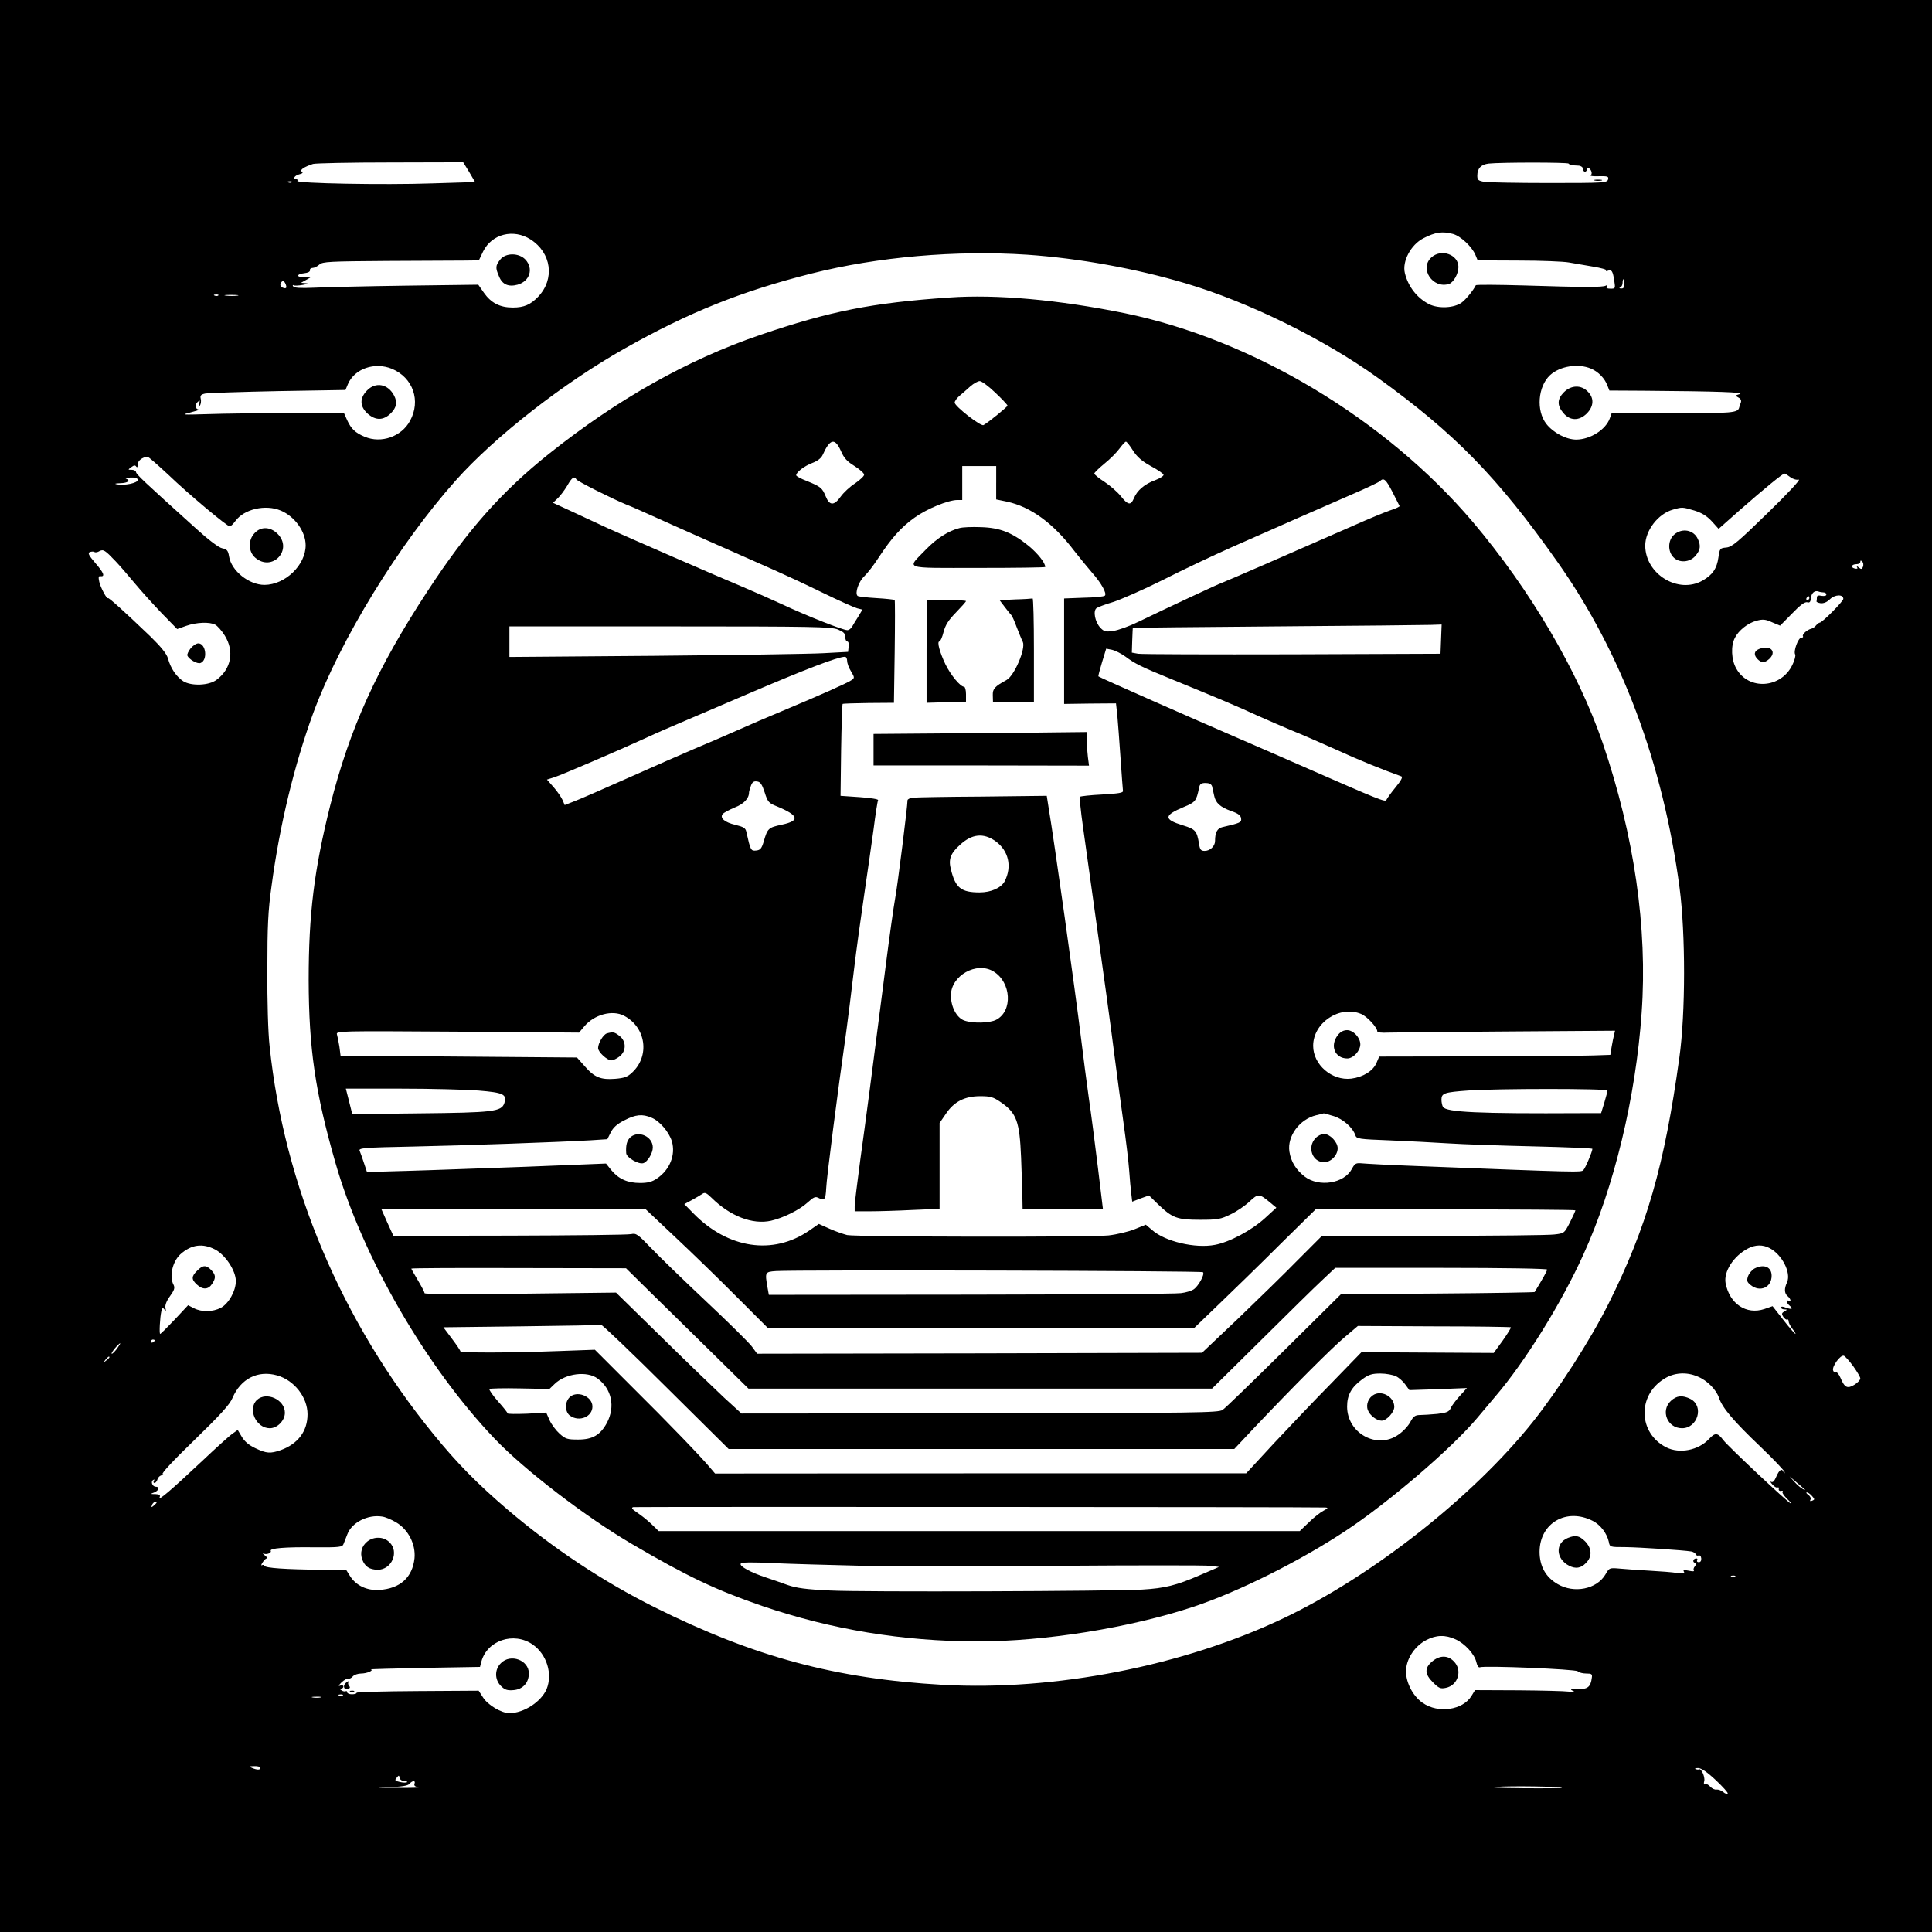 <?xml version="1.0" standalone="no"?>
<!DOCTYPE svg PUBLIC "-//W3C//DTD SVG 20010904//EN"
 "http://www.w3.org/TR/2001/REC-SVG-20010904/DTD/svg10.dtd">
<svg version="1.0" xmlns="http://www.w3.org/2000/svg"
 width="1024pt" height="1024pt" viewBox="0 0 1024 1024"
 preserveAspectRatio="xMidYMid meet">
<g transform="translate(0,1024) scale(0.1,-0.1)"
fill="#000000" stroke="none">
<path d="M0 5120 l0 -5120 5120 0 5120 0 0 5120 0 5120 -5120 0 -5120 0 0
-5120z m2487 4208 l31 -53 -226 -7 c-260 -9 -724 0 -716 13 3 5 0 9 -5 9 -22
0 -10 20 15 26 17 4 22 9 14 14 -14 9 13 26 59 41 14 4 199 8 411 8 l385 1 32
-52z m5827 45 c7 -8 12 -9 54 -11 12 -1 22 -9 22 -17 0 -8 5 -15 10 -15 6 0
10 5 10 10 0 16 17 11 24 -7 4 -9 2 -19 -3 -22 -5 -4 14 -6 43 -5 47 1 53 -1
49 -17 -5 -18 -21 -19 -312 -19 -168 0 -323 3 -343 6 -33 6 -38 10 -38 33 0
39 20 59 60 64 65 7 417 7 424 0z m-6767 -99 c-3 -3 -12 -4 -19 -1 -8 3 -5 6
6 6 11 1 17 -2 13 -5z m6154 -274 c41 -11 101 -68 119 -111 l12 -29 217 -1
c119 0 239 -5 266 -10 28 -5 85 -15 128 -22 43 -7 75 -16 70 -20 -4 -5 0 -5 9
-2 20 8 26 -1 34 -53 6 -41 6 -42 -20 -42 -18 0 -25 4 -20 12 4 7 3 8 -5 4
-15 -9 -116 -9 -431 1 -140 4 -256 5 -258 1 -12 -25 -51 -74 -74 -91 -40 -30
-124 -34 -174 -9 -64 33 -111 94 -128 165 -15 62 32 150 98 184 64 33 101 38
157 23z m-4889 -29 c111 -71 130 -210 40 -304 -40 -42 -75 -57 -134 -57 -68 0
-115 24 -153 78 l-30 43 -385 -5 c-212 -3 -431 -8 -487 -11 -70 -3 -104 -1
-109 7 -4 6 -3 9 2 6 5 -3 27 -2 49 2 28 5 32 8 15 9 l-25 2 25 14 25 14 -32
1 c-18 0 -33 4 -33 9 0 6 15 11 33 13 19 2 31 8 30 16 -2 6 5 12 14 12 9 0 25
8 36 18 17 15 51 17 361 19 187 1 373 2 412 2 l72 1 23 48 c46 92 160 121 251
63z m2633 -81 c274 -19 574 -73 840 -152 333 -99 732 -295 1017 -500 407 -293
637 -528 954 -978 339 -481 558 -1065 646 -1725 32 -242 32 -666 -1 -900 -79
-573 -173 -900 -376 -1306 -96 -192 -266 -456 -402 -627 -316 -395 -846 -813
-1318 -1038 -533 -254 -1214 -387 -1808 -354 -568 32 -999 148 -1527 411 -274
137 -534 309 -779 517 -159 136 -269 247 -394 401 -487 598 -791 1317 -868
2056 -8 69 -13 240 -12 405 0 232 4 314 22 442 43 324 121 644 221 918 143
388 454 896 756 1234 209 234 572 517 897 700 339 191 616 302 987 396 352 89
768 125 1145 100z m3165 -155 c0 -17 -5 -25 -17 -24 -11 0 -13 3 -5 6 6 2 12
13 12 24 0 10 2 19 5 19 3 0 5 -11 5 -25z m-7096 -1 c8 -21 3 -26 -17 -18 -9
3 -13 12 -10 20 7 19 19 18 27 -2z m-357 -60 c-3 -3 -12 -4 -19 -1 -8 3 -5 6
6 6 11 1 17 -2 13 -5z m101 -1 c-15 -2 -42 -2 -60 0 -18 2 -6 4 27 4 33 0 48
-2 33 -4z m820 -388 c111 -47 154 -169 95 -276 -45 -83 -152 -121 -240 -84
-50 21 -72 42 -93 88 l-17 38 -289 0 c-159 -1 -354 -3 -434 -6 -138 -4 -142
-4 -90 9 30 8 50 14 44 15 -19 2 -23 25 -7 40 13 12 14 11 8 -10 -5 -18 -4
-20 4 -9 6 8 8 24 5 36 -4 17 0 23 23 28 15 3 189 9 386 13 l358 6 13 31 c35
82 142 119 234 81z m6355 1 c38 -16 72 -51 86 -88 l11 -28 182 -1 c391 -3 542
-8 508 -18 -24 -7 -24 -8 -6 -18 13 -7 17 -16 12 -29 -4 -11 -8 -21 -8 -24 -7
-28 -34 -31 -352 -30 l-324 0 -10 -28 c-22 -60 -103 -111 -177 -112 -53 0
-121 35 -159 83 -55 70 -45 199 20 259 53 48 149 63 217 34z m-7540 -563 c106
-102 311 -273 325 -273 5 0 18 13 30 29 46 63 159 89 240 55 74 -31 132 -111
132 -184 0 -105 -108 -209 -218 -210 -83 0 -176 75 -188 151 -5 31 -11 38 -36
43 -18 3 -71 43 -136 102 -285 257 -320 290 -321 302 -1 6 -11 12 -23 12 -21
0 -21 0 -2 14 14 11 21 11 26 3 5 -7 8 -3 8 11 0 20 24 39 52 41 4 1 54 -43
111 -96z m8596 -12 c13 -10 33 -16 45 -13 12 2 -62 -77 -164 -176 -160 -156
-190 -181 -220 -184 -34 -3 -35 -5 -42 -52 -8 -59 -31 -93 -84 -123 -128 -73
-303 33 -304 185 0 80 68 169 147 191 49 14 50 14 114 -5 38 -12 65 -28 91
-56 l37 -41 113 100 c131 115 227 193 236 193 4 0 18 -9 31 -19z m-8759 -15
c0 -16 -70 -31 -111 -23 -15 3 -8 5 19 6 40 1 56 14 30 24 -7 3 4 6 25 6 26 1
37 -3 37 -13z m-117 -431 c21 -22 66 -74 100 -115 34 -41 99 -113 144 -160
l82 -84 48 17 c54 19 124 22 154 6 11 -6 34 -31 50 -57 52 -83 35 -177 -43
-235 -41 -31 -133 -34 -176 -8 -37 24 -68 69 -82 122 -7 24 -35 59 -92 115
-141 135 -223 209 -226 204 -4 -9 -40 57 -46 87 -5 23 -4 31 6 29 26 -3 19 17
-26 69 -36 42 -42 54 -30 59 9 3 20 4 25 0 5 -3 17 -1 26 5 21 11 30 5 86 -54z
m9261 -29 c-5 -14 -9 -14 -22 -4 -10 8 -13 9 -9 1 5 -7 0 -9 -13 -6 -24 6 -16
23 11 23 10 0 19 5 19 12 0 8 3 9 10 2 6 -6 8 -18 4 -28z m-208 -136 c8 0 14
-5 14 -11 0 -7 -10 -9 -25 -7 -17 4 -25 1 -25 -8 0 -8 -1 -17 -2 -21 -2 -3 8
-8 21 -10 16 -2 34 5 50 21 27 26 71 27 71 2 0 -13 -112 -126 -125 -126 -4 0
-13 -7 -19 -14 -6 -8 -17 -16 -25 -18 -22 -5 -51 -30 -45 -40 3 -4 -1 -8 -9
-8 -16 0 -43 -73 -32 -89 3 -6 -3 -31 -15 -55 -60 -125 -232 -136 -297 -20
-27 46 -30 121 -8 163 20 40 69 79 115 91 33 9 47 8 82 -8 l43 -18 63 64 c42
44 68 63 80 60 13 -4 18 1 20 20 2 29 20 44 40 37 8 -3 20 -5 28 -5z m-76 -30
c0 -5 -5 -10 -11 -10 -5 0 -7 5 -4 10 3 6 8 10 11 10 2 0 4 -4 4 -10z m-8449
-3453 c54 -29 109 -112 109 -167 0 -52 -38 -120 -80 -142 -43 -22 -101 -23
-142 -2 l-31 16 -71 -76 c-40 -42 -74 -76 -77 -76 -6 0 -1 89 6 119 5 20 8 22
17 10 7 -11 9 -9 5 8 -3 15 5 37 24 63 23 32 27 44 19 60 -24 44 -6 123 36
162 58 52 118 60 185 25z m8238 8 c66 -34 115 -130 93 -181 -16 -34 -15 -59 3
-74 17 -14 21 -35 5 -25 -16 10 -12 -11 5 -25 21 -18 13 -22 -19 -11 -17 7
-26 7 -26 1 0 -6 8 -10 18 -10 16 -1 16 -1 0 -11 -15 -8 -16 -13 -6 -29 7 -10
16 -16 20 -14 4 3 8 -1 8 -9 0 -8 9 -26 21 -41 11 -14 18 -26 15 -26 -3 0 -32
33 -63 73 l-58 74 -43 -15 c-96 -32 -185 27 -206 137 -11 61 42 144 119 184
38 20 78 21 114 2z m-8559 -489 c0 -3 -4 -8 -10 -11 -5 -3 -10 -1 -10 4 0 6 5
11 10 11 6 0 10 -2 10 -4z m-201 -46 c-13 -16 -25 -28 -27 -25 -5 5 37 55 45
55 2 0 -6 -13 -18 -30z m9204 -92 c20 -28 37 -57 37 -64 0 -8 -14 -23 -32 -34
-37 -22 -51 -15 -73 37 -8 19 -19 32 -24 29 -5 -3 -12 1 -15 10 -8 20 39 85
57 78 6 -2 29 -27 50 -56z m-9243 48 c0 -2 -8 -10 -17 -17 -16 -13 -17 -12 -4
4 13 16 21 21 21 13z m889 -96 c91 -26 161 -116 161 -206 0 -90 -51 -157 -142
-190 -55 -19 -75 -18 -134 10 -34 16 -57 35 -72 60 l-22 37 -28 -20 c-15 -10
-88 -76 -162 -146 -164 -154 -232 -212 -224 -191 5 12 0 16 -22 17 -28 0 -28
1 -6 9 24 10 30 30 8 30 -18 0 -29 27 -14 36 7 4 8 3 4 -4 -4 -7 -3 -12 3 -12
5 0 13 9 16 20 3 11 14 20 23 21 12 0 13 2 4 6 -8 3 56 72 169 181 136 132
187 188 201 222 44 103 135 149 237 120z m7529 -6 c50 -20 99 -70 113 -113 18
-53 77 -123 220 -259 71 -68 129 -129 128 -135 0 -8 -2 -8 -6 1 -8 21 -22 13
-38 -24 -10 -24 -19 -33 -27 -28 -7 4 -5 -2 6 -14 10 -12 23 -19 28 -16 4 3 7
0 6 -8 -2 -7 4 -12 12 -10 8 2 12 0 8 -4 -4 -4 6 -20 23 -37 17 -16 27 -28 21
-26 -17 6 -331 301 -358 336 -30 40 -43 41 -75 7 -56 -61 -157 -81 -228 -45
-147 75 -154 273 -12 362 52 34 119 39 179 13z m567 -598 c6 -4 1 -4 -10 2
-11 6 -31 23 -45 39 l-25 28 35 -30 c19 -16 40 -34 45 -39z m39 -35 c15 -17
15 -19 1 -25 -10 -4 -14 -2 -9 6 4 6 -1 17 -11 25 -11 7 -14 13 -8 13 5 0 18
-8 27 -19z m-8774 -35 c0 -2 -7 -9 -15 -16 -13 -11 -14 -10 -9 4 5 14 24 23
24 12z m1270 -105 c64 -38 104 -116 97 -190 -11 -102 -76 -161 -187 -168 -65
-4 -123 23 -155 74 l-20 32 -135 1 c-186 2 -294 9 -298 21 -2 5 -8 6 -14 3 -5
-3 -4 3 4 15 7 12 17 21 22 21 6 0 1 7 -10 16 -10 8 -14 13 -7 10 14 -8 44 3
38 14 -8 14 76 21 229 19 138 -1 151 1 157 18 4 10 13 33 20 51 23 62 108 106
184 94 17 -2 50 -16 75 -31z m6342 8 c41 -21 75 -66 85 -111 5 -28 6 -28 87
-28 76 -1 307 -16 350 -23 11 -2 22 -9 24 -15 2 -6 9 -9 15 -6 7 2 13 -4 14
-16 1 -12 -4 -20 -13 -20 -8 0 -12 5 -9 10 3 6 2 10 -4 10 -16 0 -22 -18 -9
-23 10 -3 10 -7 1 -19 -7 -8 -9 -18 -5 -23 4 -4 -8 -4 -27 0 -25 5 -32 4 -26
-5 6 -10 -3 -11 -36 -7 -24 4 -89 9 -144 12 -55 3 -126 8 -158 11 -57 5 -57 5
-78 -31 -46 -78 -166 -102 -253 -51 -64 37 -96 95 -96 172 1 152 143 234 282
163z m755 -295 c-3 -3 -12 -4 -19 -1 -8 3 -5 6 6 6 11 1 17 -2 13 -5z m-1482
-333 c49 -22 101 -79 110 -121 4 -18 12 -30 18 -27 27 10 508 -10 519 -21 7
-7 27 -12 45 -12 29 0 33 -3 30 -22 -6 -49 -22 -62 -73 -60 -38 1 -45 -1 -29
-9 15 -7 11 -8 -20 -5 -22 3 -143 6 -268 7 l-229 1 -19 -31 c-46 -75 -176 -94
-258 -37 -57 39 -95 120 -88 182 6 60 49 121 106 151 53 28 102 29 156 4z
m-4892 -27 c75 -52 107 -156 74 -237 -29 -67 -121 -127 -197 -127 -42 0 -113
42 -139 82 l-24 37 -323 -2 c-178 -1 -324 -5 -324 -9 0 -5 -11 -8 -25 -8 -14
0 -25 5 -25 11 0 5 -4 8 -8 5 -4 -2 -14 -1 -22 5 -10 6 -11 9 -2 9 6 0 12 5
12 11 0 6 -7 8 -17 5 -11 -5 -9 1 7 17 14 13 30 22 36 20 6 -2 17 3 24 12 7 8
27 15 44 15 31 0 70 17 51 22 -5 1 122 5 284 8 l295 5 7 27 c30 114 172 161
272 92z m-1006 -270 c-3 -3 -12 -4 -19 -1 -8 3 -5 6 6 6 11 1 17 -2 13 -5z
m-119 -11 c-10 -2 -28 -2 -40 0 -13 2 -5 4 17 4 22 1 32 -1 23 -4z m-318 -373
c0 -12 -17 -12 -45 0 -17 7 -15 9 13 9 17 1 32 -3 32 -9z m7714 -65 c38 -36
67 -68 63 -71 -4 -4 -15 0 -24 8 -10 9 -26 14 -35 13 -9 -2 -24 5 -34 16 -9
10 -21 16 -27 12 -6 -4 -8 3 -4 18 5 22 -17 69 -29 61 -2 -2 -10 -1 -17 1 -6
3 -1 6 13 6 17 0 47 -20 94 -64z m-6952 -5 c12 0 19 -3 15 -6 -3 -3 -20 -3
-37 1 -27 6 -29 9 -18 22 12 15 13 15 16 0 2 -10 13 -17 24 -17z m55 -14 c-4
-10 3 -16 21 -19 15 -2 -38 -4 -118 -3 -107 0 -118 1 -43 3 73 3 104 8 113 18
16 19 34 19 27 1z m6082 -22 c2 -2 -92 -3 -210 -2 -131 1 -185 4 -139 7 77 6
342 2 349 -5z"/>
<path d="M8453 9283 c9 -2 25 -2 35 0 9 3 1 5 -18 5 -19 0 -27 -2 -17 -5z"/>
<path d="M7586 8875 c-64 -59 8 -167 94 -140 24 8 50 54 50 90 0 66 -92 99
-144 50z"/>
<path d="M2651 8864 c-25 -32 -26 -43 -6 -89 17 -43 50 -57 98 -44 65 18 86
85 42 133 -35 37 -105 37 -134 0z"/>
<path d="M5030 8663 c-408 -28 -630 -72 -1000 -198 -387 -132 -759 -342 -1120
-630 -252 -201 -434 -407 -642 -725 -271 -413 -414 -729 -518 -1140 -85 -340
-114 -575 -114 -925 1 -364 35 -595 141 -965 142 -498 479 -1083 847 -1468
157 -164 483 -414 726 -556 290 -170 443 -243 690 -328 367 -125 743 -187
1138 -188 361 0 811 72 1151 185 236 79 557 239 801 400 232 153 566 440 700
600 36 43 79 94 96 114 157 183 351 496 466 751 163 357 278 835 309 1282 32
448 -39 938 -206 1429 -131 382 -385 814 -690 1174 -462 544 -1167 966 -1844
1105 -350 71 -679 101 -931 83z m246 -505 c35 -33 64 -64 64 -68 0 -6 -99 -87
-127 -103 -14 -9 -153 100 -153 119 0 8 12 25 28 38 15 13 41 35 57 50 17 14
38 26 48 26 10 0 48 -28 83 -62z m-819 -308 c16 -38 33 -56 72 -80 28 -18 51
-38 51 -46 0 -8 -22 -28 -48 -46 -27 -17 -61 -49 -76 -70 -35 -49 -59 -49 -79
0 -19 46 -26 52 -99 82 -32 12 -58 26 -58 31 0 16 43 49 85 65 27 10 47 25 55
42 39 87 65 93 97 22z m1548 2 c22 -34 47 -56 94 -82 36 -19 66 -40 68 -46 2
-6 -18 -19 -44 -29 -56 -20 -97 -55 -113 -96 -17 -39 -31 -37 -70 12 -18 22
-57 56 -86 75 -30 19 -54 39 -54 44 0 5 24 28 53 52 30 24 66 60 81 81 15 20
30 37 34 36 4 0 21 -21 37 -47z m-725 -170 l0 -89 58 -12 c127 -28 245 -115
356 -261 28 -36 70 -87 94 -115 49 -55 80 -111 68 -122 -4 -5 -55 -10 -112
-11 l-104 -4 0 -279 0 -280 138 2 137 1 7 -63 c3 -35 11 -137 17 -226 6 -89
12 -167 13 -175 2 -10 -24 -14 -110 -19 -62 -3 -115 -9 -118 -12 -3 -3 4 -75
16 -159 12 -84 34 -245 50 -358 57 -405 100 -718 119 -870 11 -85 31 -236 45
-335 14 -99 28 -216 31 -260 3 -44 8 -99 11 -122 l5 -42 44 17 45 16 47 -46
c77 -74 102 -83 223 -83 95 0 110 3 163 29 32 15 77 46 100 68 46 43 51 43
112 -8 l30 -25 -60 -55 c-71 -65 -189 -128 -266 -142 -104 -20 -265 18 -333
79 l-33 28 -59 -24 c-32 -13 -95 -28 -139 -33 -96 -10 -1335 -8 -1385 2 -19 5
-61 19 -92 33 l-58 26 -52 -36 c-192 -131 -429 -95 -612 91 l-49 50 39 21 c22
12 47 27 56 33 14 10 22 6 50 -21 98 -97 217 -143 315 -121 65 15 150 57 194
97 32 29 41 33 59 23 30 -16 36 -7 39 52 1 46 61 514 106 828 8 58 26 202 40
320 14 118 40 304 56 412 16 108 38 262 49 342 10 80 21 150 24 155 3 5 -39
12 -97 16 l-102 7 3 241 c2 133 6 244 8 246 2 2 64 4 138 5 l134 1 4 270 c2
149 2 272 0 275 -2 2 -45 7 -97 10 -51 3 -97 8 -100 12 -15 15 6 76 36 104 17
16 51 60 76 99 67 102 120 162 191 212 64 46 176 92 225 93 l27 0 0 90 0 90
90 0 90 0 0 -88z m-2225 17 c7 -11 191 -103 264 -133 24 -9 87 -37 140 -61 94
-43 467 -208 646 -287 50 -22 162 -74 250 -117 88 -43 173 -81 188 -85 l28 -7
-22 -37 c-13 -20 -28 -45 -33 -54 -6 -10 -17 -18 -25 -18 -23 0 -213 75 -341
135 -63 29 -160 72 -215 95 -139 58 -612 264 -715 311 -47 22 -131 61 -187 87
l-102 47 24 23 c13 12 36 42 51 67 26 46 38 53 49 34z m4325 -66 c19 -38 36
-71 38 -75 2 -3 -21 -14 -50 -23 -29 -10 -114 -45 -188 -78 -268 -118 -702
-307 -706 -307 -6 0 -301 -138 -439 -205 -49 -24 -110 -46 -135 -49 -40 -6
-49 -3 -68 17 -28 30 -40 89 -20 104 7 5 46 20 87 32 41 13 160 65 264 117
104 53 269 131 366 174 260 115 478 211 635 279 77 33 144 65 150 71 20 20 32
9 66 -57z m258 -780 l-3 -78 -785 -3 c-432 -1 -800 0 -818 3 l-33 6 2 65 c1
35 3 65 3 66 1 1 343 5 761 8 418 3 786 7 818 8 l58 2 -3 -77z m-3198 51 c31
-13 40 -21 40 -40 0 -13 5 -24 11 -24 6 0 9 -12 7 -27 l-3 -28 -130 -7 c-71
-4 -475 -10 -897 -14 l-768 -6 0 81 0 81 850 0 c757 0 854 -2 890 -16z m1525
-144 c49 -37 85 -55 240 -118 252 -103 354 -146 460 -195 61 -27 144 -63 185
-80 41 -16 144 -61 229 -99 124 -57 251 -108 349 -143 8 -3 -2 -23 -32 -59
-24 -29 -45 -59 -48 -66 -4 -13 -46 4 -413 165 -121 53 -283 124 -360 157
-257 111 -747 327 -753 333 -2 2 7 35 19 75 l22 72 31 -6 c17 -4 49 -20 71
-36z m-1475 -22 c0 -13 9 -38 21 -57 19 -32 19 -34 2 -46 -19 -14 -174 -83
-368 -164 -66 -27 -172 -73 -235 -101 -63 -28 -167 -73 -230 -99 -63 -27 -223
-97 -355 -156 -132 -59 -261 -115 -286 -124 l-46 -18 -11 26 c-6 14 -27 45
-47 68 l-36 41 38 12 c41 13 343 143 487 209 49 23 143 64 210 92 67 29 214
91 327 140 308 132 478 197 517 198 6 1 12 -9 12 -21z m-437 -698 c16 -51 22
-57 65 -74 116 -48 124 -76 26 -97 -71 -15 -76 -19 -96 -89 -11 -37 -18 -46
-40 -48 -28 -3 -30 0 -52 98 -4 21 -14 27 -58 38 -57 13 -85 37 -67 58 5 6 34
22 63 34 49 19 76 48 76 80 0 5 5 21 10 35 7 20 16 26 33 23 17 -2 26 -15 40
-58z m2371 33 c2 -10 7 -32 11 -49 8 -40 31 -61 91 -83 36 -12 50 -23 52 -38
3 -22 -3 -25 -99 -47 -27 -6 -39 -28 -39 -73 0 -28 -26 -53 -55 -53 -20 0 -25
6 -30 38 -11 68 -19 77 -84 97 -105 32 -104 53 4 98 61 25 66 32 80 100 4 22
11 27 35 27 19 0 30 -6 34 -17z m790 -1207 c32 -13 86 -72 86 -93 0 -5 25 -8
58 -6 31 1 315 4 629 6 l573 4 -5 -21 c-3 -12 -9 -40 -13 -64 l-7 -43 -90 -3
c-49 -2 -325 -4 -612 -5 l-523 -1 -14 -33 c-18 -43 -71 -76 -134 -84 -103 -12
-202 74 -202 174 0 123 141 216 254 169z m-3906 -10 c116 -61 137 -212 43
-300 -25 -24 -42 -30 -91 -34 -76 -6 -110 8 -161 67 l-41 46 -626 5 -627 5 -6
47 c-4 25 -10 55 -13 65 -6 19 7 19 638 15 l645 -5 27 32 c53 64 150 90 212
57z m-773 -396 c134 -11 153 -20 138 -67 -15 -45 -59 -50 -453 -54 l-353 -4
-17 68 -17 67 291 0 c160 0 345 -5 411 -10z m5985 0 c0 -5 -8 -34 -17 -65
l-17 -55 -106 0 c-544 -3 -714 5 -732 33 -4 7 -8 24 -8 39 0 34 16 39 140 48
153 11 740 11 740 0z m-1453 -135 c51 -15 104 -62 117 -103 6 -18 20 -20 179
-26 94 -4 235 -11 312 -16 77 -5 281 -12 453 -16 171 -4 312 -10 312 -13 0
-14 -37 -102 -48 -113 -12 -12 -20 -12 -887 22 -137 5 -266 12 -286 14 -32 3
-38 0 -54 -30 -41 -77 -174 -98 -250 -40 -46 36 -73 79 -81 133 -12 81 54 171
142 192 21 5 39 9 40 10 0 1 23 -6 51 -14z m-3614 -9 c43 -17 93 -76 108 -125
21 -72 -11 -152 -80 -198 -25 -17 -48 -23 -88 -23 -67 0 -114 21 -153 68 l-28
35 -424 -17 c-233 -8 -517 -19 -633 -22 l-210 -6 -16 48 c-9 27 -19 56 -23 65
-6 14 22 17 281 22 285 6 762 23 940 33 l92 6 18 36 c13 26 34 45 72 64 59 31
96 35 144 14z m126 -633 c86 -81 232 -222 324 -315 l168 -168 1129 0 1128 0
133 128 c73 70 218 211 322 315 l190 187 688 0 c379 0 689 -2 689 -5 0 -3 -13
-32 -29 -64 -30 -58 -30 -58 -83 -64 -29 -4 -318 -7 -642 -7 l-589 0 -127
-127 c-69 -71 -212 -210 -317 -311 l-192 -182 -1179 -3 -1179 -2 -27 37 c-15
21 -125 129 -244 241 -119 112 -251 240 -292 283 -69 72 -78 79 -105 73 -17
-4 -307 -7 -645 -8 l-615 -1 -32 70 -31 70 700 0 701 0 156 -147z m-123 -301
c77 -76 223 -219 325 -319 l186 -183 1228 0 1229 0 256 253 c140 139 287 284
326 320 l71 67 561 0 c341 0 562 -4 562 -9 0 -8 -24 -50 -66 -119 -2 -2 -233
-6 -515 -8 l-512 -4 -301 -298 c-166 -164 -312 -306 -326 -315 -23 -15 -137
-16 -1288 -18 l-1262 -1 -93 85 c-50 47 -200 191 -332 321 l-240 235 -507 -6
c-326 -4 -508 -3 -508 3 0 6 -16 36 -35 68 -19 32 -35 60 -35 62 0 3 256 4
569 3 l569 -1 138 -136z m2920 115 c11 -11 -25 -76 -51 -92 -11 -7 -40 -16
-66 -19 -25 -4 -526 -7 -1115 -8 l-1069 -1 -7 39 c-14 81 -14 83 45 87 102 7
2255 2 2263 -6z m-2847 -607 l333 -330 1340 0 1340 0 111 118 c198 209 410
422 478 478 l66 56 404 -2 c222 0 405 -3 407 -5 2 -2 -17 -33 -43 -70 l-48
-66 -350 2 -351 2 -160 -165 c-89 -90 -226 -235 -306 -320 l-145 -157 -1408 0
-1407 -1 -23 27 c-44 54 -225 242 -418 433 l-196 196 -194 -7 c-268 -10 -519
-10 -519 -1 0 4 -20 34 -45 67 l-45 60 412 5 c227 3 418 6 424 8 6 1 160 -146
343 -328z m-361 43 c74 -55 94 -148 49 -234 -35 -65 -76 -89 -153 -89 -56 0
-67 3 -98 31 -19 17 -43 49 -53 71 l-18 41 -102 -6 c-57 -2 -103 -2 -103 2 0
4 -23 33 -51 64 -28 32 -48 61 -45 65 4 3 77 5 163 3 l155 -3 28 27 c58 56
172 70 228 28z m4232 12 c16 -8 38 -28 49 -44 l21 -29 153 5 152 6 -38 -42
c-21 -23 -43 -52 -48 -65 -9 -19 -21 -24 -71 -30 -34 -3 -75 -6 -92 -6 -25 0
-35 -7 -51 -37 -11 -21 -39 -51 -63 -67 -113 -80 -272 7 -272 149 0 61 23 103
81 145 34 25 52 30 96 30 30 0 67 -7 83 -15z m-375 -695 c16 -1 14 -4 -10 -17
-16 -8 -52 -36 -78 -62 l-48 -46 -1699 0 -1699 0 -38 37 c-21 20 -55 47 -76
61 -28 19 -33 26 -20 29 13 2 3597 1 3668 -2z m-2455 -309 c168 -3 640 -3
1050 0 410 3 767 3 793 0 l48 -6 -102 -44 c-124 -54 -186 -69 -304 -76 -163
-9 -1487 -14 -1655 -5 -129 6 -178 13 -225 29 -33 12 -85 30 -115 40 -80 26
-142 60 -134 73 5 8 55 9 173 3 91 -4 303 -10 471 -14z"/>
<path d="M5085 7441 c-59 -15 -121 -55 -178 -114 -102 -106 -130 -97 278 -97
195 0 355 2 355 5 0 22 -39 71 -87 111 -88 71 -151 97 -253 100 -47 2 -98 0
-115 -5z"/>
<path d="M5382 7063 l-84 -4 28 -37 c15 -20 31 -39 34 -42 4 -3 17 -32 29 -65
13 -33 27 -68 32 -77 17 -34 -44 -179 -86 -202 -64 -35 -74 -47 -73 -81 l1
-35 109 0 108 0 0 275 c0 151 -3 274 -7 273 -5 -1 -46 -4 -91 -5z"/>
<path d="M4911 6788 l0 -273 105 3 104 3 0 40 c0 21 -5 39 -10 39 -20 0 -71
62 -99 119 -30 63 -46 121 -32 121 5 0 15 22 22 50 10 38 26 63 66 104 29 30
53 57 53 60 0 3 -47 6 -104 6 l-104 0 -1 -272z"/>
<path d="M5013 6353 l-383 -3 0 -84 0 -83 571 0 571 -1 -6 46 c-3 24 -6 64 -6
88 l0 44 -182 -2 c-101 -2 -355 -4 -565 -5z"/>
<path d="M4838 6012 c-16 -2 -28 -8 -28 -14 0 -32 -53 -455 -66 -523 -8 -44
-30 -201 -49 -350 -78 -610 -106 -821 -135 -1030 -16 -121 -30 -232 -30 -247
l0 -28 83 0 c45 0 146 3 225 7 l142 6 0 227 0 228 33 48 c43 65 100 94 182 94
55 0 69 -4 111 -33 82 -57 98 -100 106 -292 3 -88 7 -186 7 -217 l1 -58 213 0
213 0 -27 223 c-15 122 -36 287 -48 367 -11 80 -30 222 -41 315 -32 260 -142
1046 -172 1223 l-10 64 -342 -4 c-187 -1 -353 -4 -368 -6z m439 -231 c69 -50
88 -134 48 -212 -19 -35 -72 -59 -133 -59 -98 0 -128 24 -152 122 -14 53 -2
85 47 129 64 60 126 66 190 20z m-11 -690 c94 -57 103 -210 14 -256 -34 -18
-123 -20 -169 -4 -40 14 -71 72 -71 133 0 105 136 182 226 127z"/>
<path d="M7091 4754 c-44 -56 -16 -124 50 -124 32 0 69 41 69 75 0 35 -37 75
-70 75 -19 0 -36 -9 -49 -26z"/>
<path d="M3217 4763 c-19 -5 -47 -52 -47 -78 0 -21 48 -65 70 -65 10 0 29 9
44 21 36 28 36 80 0 108 -27 21 -34 23 -67 14z"/>
<path d="M6972 4207 c-45 -48 -16 -127 46 -127 36 0 72 37 72 74 0 33 -41 76
-73 76 -13 0 -33 -10 -45 -23z"/>
<path d="M3342 4213 c-19 -17 -26 -42 -23 -85 1 -23 66 -61 91 -53 22 7 50 53
50 83 0 58 -75 92 -118 55z"/>
<path d="M3017 2832 c-25 -27 -22 -78 5 -96 49 -34 118 -5 118 49 0 56 -86 88
-123 47z"/>
<path d="M7284 2849 c-30 -15 -46 -53 -34 -83 10 -28 47 -56 73 -56 26 0 67
45 67 73 0 51 -61 88 -106 66z"/>
<path d="M1945 8170 c-40 -41 -38 -84 3 -122 43 -38 84 -37 123 1 31 31 36 59
18 94 -32 62 -98 75 -144 27z"/>
<path d="M8289 8161 c-36 -36 -37 -70 -3 -110 35 -42 84 -43 125 -2 37 38 39
82 4 116 -35 36 -88 34 -126 -4z"/>
<path d="M1349 7414 c-35 -37 -33 -98 4 -130 90 -77 202 43 118 127 -39 38
-88 40 -122 3z"/>
<path d="M8874 7407 c-34 -29 -36 -89 -4 -121 30 -31 87 -27 116 8 26 30 30
53 13 89 -22 49 -83 60 -125 24z"/>
<path d="M1010 6803 c-11 -14 -19 -31 -17 -37 7 -20 53 -47 70 -40 39 15 29
104 -12 104 -11 0 -29 -12 -41 -27z"/>
<path d="M9323 6800 c-27 -11 -29 -32 -7 -54 19 -19 35 -20 56 -3 50 40 14 82
-49 57z"/>
<path d="M1045 3505 c-31 -30 -31 -46 -2 -73 31 -29 61 -28 81 3 21 32 20 47
-4 73 -27 28 -45 28 -75 -3z"/>
<path d="M9300 3517 c-13 -7 -29 -25 -35 -41 -8 -24 -6 -31 14 -47 49 -40 111
-13 111 49 0 47 -40 64 -90 39z"/>
<path d="M1362 2820 c-51 -48 -5 -150 68 -150 40 0 80 41 80 82 0 70 -98 114
-148 68z"/>
<path d="M8856 2815 c-56 -52 -19 -145 59 -145 83 0 118 117 45 155 -42 21
-73 19 -104 -10z"/>
<path d="M1947 2070 c-30 -24 -40 -60 -27 -96 15 -38 38 -53 82 -54 74 0 115
94 63 145 -30 31 -82 33 -118 5z"/>
<path d="M8311 2089 c-69 -27 -66 -111 6 -148 34 -17 62 -13 88 14 35 34 33
78 -4 116 -31 30 -50 34 -90 18z"/>
<path d="M7591 1434 c-42 -35 -40 -67 4 -111 31 -31 40 -35 68 -29 65 13 90
94 42 141 -32 33 -75 32 -114 -1z"/>
<path d="M2655 1425 c-34 -33 -34 -87 0 -121 20 -20 33 -25 67 -22 49 4 81 39
81 89 0 70 -97 106 -148 54z"/>
<path d="M1835 1322 c-19 -13 -14 -40 7 -34 13 3 16 8 8 17 -5 6 -7 15 -3 18
9 9 0 9 -12 -1z"/>
<path d="M1858 1273 c7 -3 16 -2 19 1 4 3 -2 6 -13 5 -11 0 -14 -3 -6 -6z"/>
</g>
</svg>
